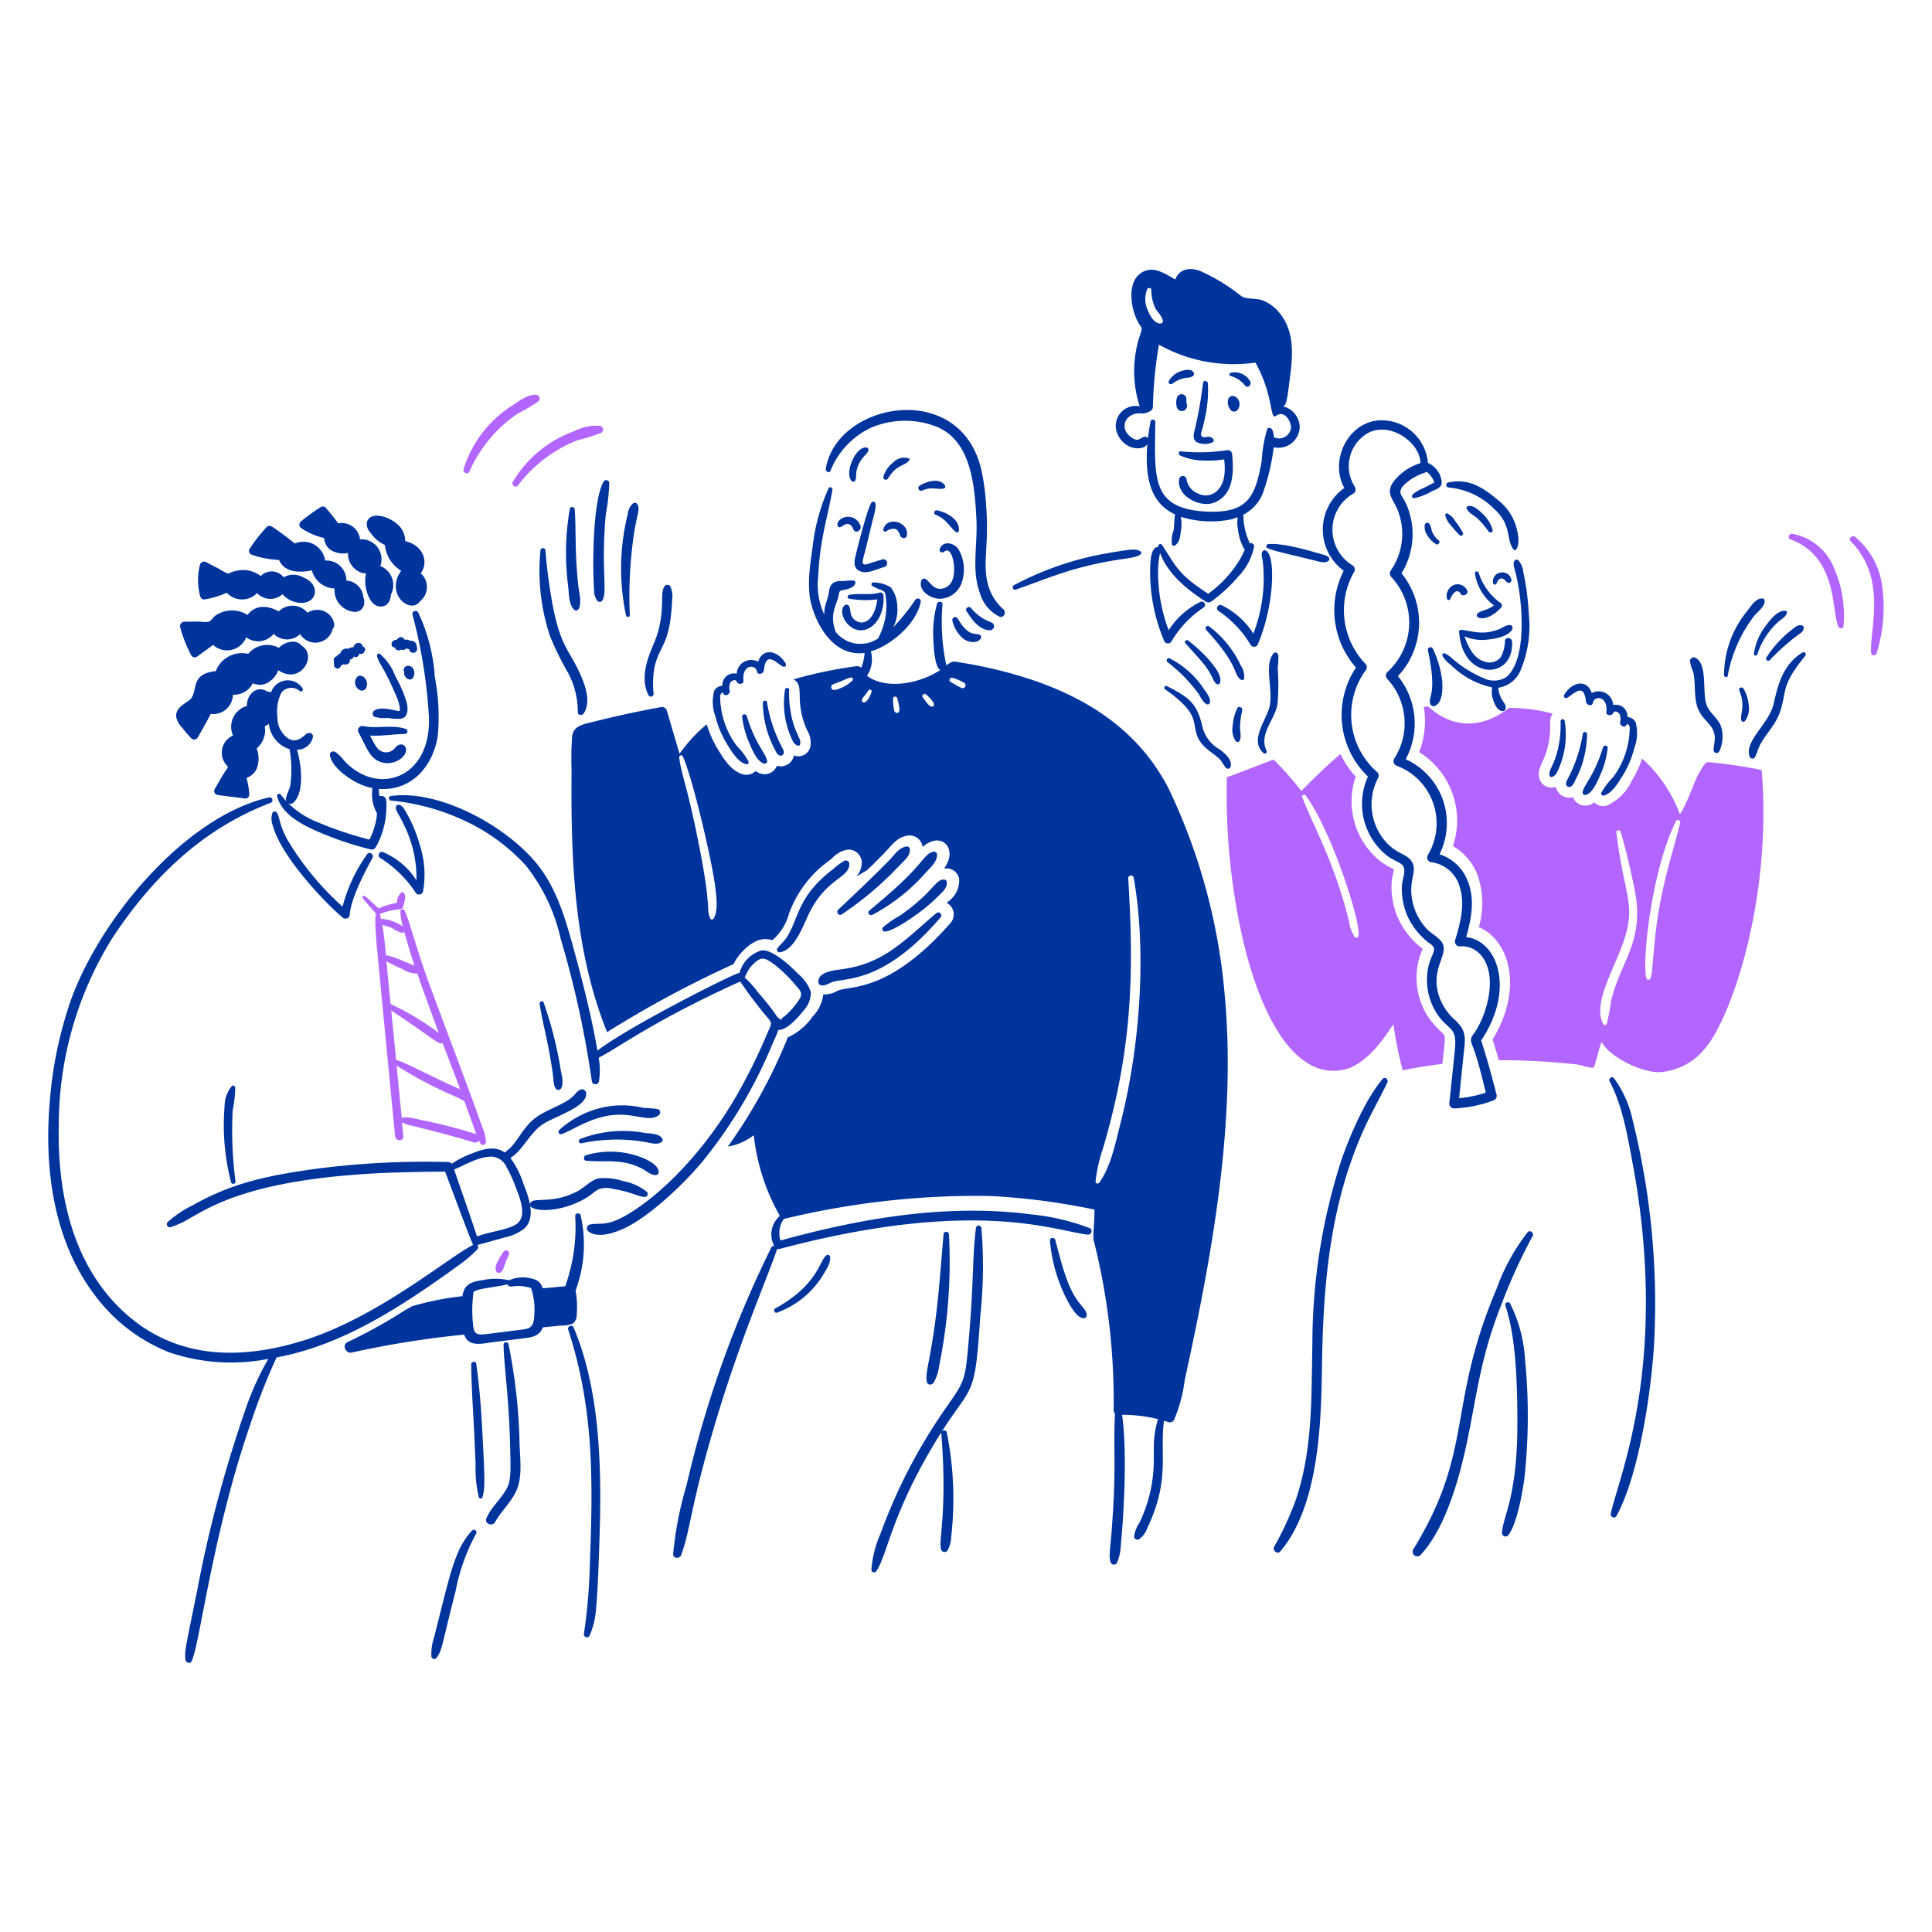 <svg viewBox="0 0 200 200" xmlns="http://www.w3.org/2000/svg"><path d="M155.829,135.142c1.1,3.23,1.228,7.849,1.25,11.79.044,8.057-1.479,9.9-1.595,11.758a.373.373,0,0,0,.636.258c.911-1.156,1.46-4.333,1.67-5.787a59.425,59.425,0,0,0,.075-12.48,14.756,14.756,0,0,0-1.541-5.744A.271.271,0,0,0,155.829,135.142Z" fill="#00349d"></path><path d="M67.662,71.837a9.66,9.66,0,0,1,.107-2.855c.588-2.365,1.6-2.186,1.811-6.908a2.433,2.433,0,0,0-.183-1.358.367.367,0,0,0-.625,0c-.349.621-.138,1.238-.313,2.92a10.131,10.131,0,0,1-.776,2.985c-.716,1.663-1.42,3.615-.549,5.357A.286.286,0,0,0,67.662,71.837Z" fill="#00349d"></path><path d="M65.2,63.679a44,44,0,0,1,.485-8.794c.327-1.843.573-2.186.3-2.683a.316.316,0,0,0-.431-.108,1.653,1.653,0,0,0-.571,1.132,23.388,23.388,0,0,0-.173,10.507A.2.2,0,0,0,65.2,63.679Z" fill="#00349d"></path><path d="M62.489,49.852c-1.146,1.959-1.166,8.88-.992,11.133a1.826,1.826,0,0,0,.367,1.239.314.314,0,0,0,.431,0c.667-.7-.115-3.3.42-9.009A20.743,20.743,0,0,0,63.071,50,.314.314,0,0,0,62.489,49.852Z" fill="#00349d"></path><path d="M58.986,52.676a26.6,26.6,0,0,0-.162,8.061c.072.712.06,1.859.6,2.371a.3.3,0,0,0,.474-.065c.355-.668.045-1.7-.032-2.414-.377-3.445-.217-5.439-.367-7.878C59.486,52.461,59.063,52.364,58.986,52.676Z" fill="#00349d"></path><path d="M55.947,57a21.489,21.489,0,0,0,.981,8.826,29.781,29.781,0,0,0,1.886,3.837,8.6,8.6,0,0,1,1,4.095c.043.312.484.312.625.086.717-1.146.213-2.7-.28-3.847-1.249-2.892-2.212-2.929-3.093-8.18-.268-1.595-.476-3.21-.6-4.817A.259.259,0,0,0,55.947,57Z" fill="#00349d"></path><path d="M97.223,61.987a2.451,2.451,0,0,0,2.36-1.756,4.194,4.194,0,0,0-.366-3.384c-.443-.657-1.622-.936-1.94,0-.095.28.268.44.463.269.84-.738,1.35,1.945.809,3.018a1.37,1.37,0,0,1-1.326.819c-.636-.068-.893-.606-1.336-.97a.318.318,0,0,0-.518.14C95.053,61.164,96.318,61.948,97.223,61.987Z" fill="#00349d"></path><path d="M85.972,48.732a8.321,8.321,0,0,1,4.149-4.43,8.928,8.928,0,0,1,7.016-.054c3.348,1.526,3.763,5.859,3.944,9.549.131,2.654-.524,5.173.345,7.554a3.934,3.934,0,0,0,2.048,2.49c.451.164.69-.432.431-.733a5.216,5.216,0,0,1-1.66-2.726c-.541-2.139.163-3.987-.162-8.073a22.67,22.67,0,0,0-.56-3.944c-2.375-9.115-14.958-6.625-16.036.162C85.444,48.8,85.842,49.033,85.972,48.732Z" fill="#00349d"></path><path d="M102.892,64.929a.441.441,0,0,0-.2-.474,4.873,4.873,0,0,1-2.188-1.53c-.227-.236-.632.073-.452.345.559.844,1.282,1.961,2.424,1.972A.452.452,0,0,0,102.892,64.929Z" fill="#00349d"></path><path d="M99.831,66.2c.485.312,1.45.461,1.735-.194a.227.227,0,0,0-.108-.269c-.529-.273-1.158.264-2.306-1.692a.3.3,0,0,0-.55.237A3.367,3.367,0,0,0,99.831,66.2Z" fill="#00349d"></path><path d="M88.526,49.755c.22-.468-.067-.774.388-1.735.395-.835.892-.977.981-1.412.1-.471-.964-.531-1.671,1.067-.253.574-.528,1.606-.054,2.134A.227.227,0,0,0,88.526,49.755Z" fill="#00349d"></path><path d="M94.108,47.675a.142.142,0,0,0-.032-.226,1.542,1.542,0,0,0-1.584.4,2.933,2.933,0,0,0-1.045,1.5.26.26,0,0,0,.474.194C92.826,48.043,93.592,48.3,94.108,47.675Z" fill="#00349d"></path><path d="M95.208,50.273a.287.287,0,0,0,.291.495c1.025-.443,1.605-.023,2.231-.215a.185.185,0,0,0,.107-.27C97.308,49.4,95.887,49.842,95.208,50.273Z" fill="#00349d"></path><path d="M96.889,53.3c1.122.45,1.486,1.358,2.091,1.789.131.094.266-.033.28-.162.124-1.156-1.307-1.913-2.242-2.09A.24.24,0,0,0,96.889,53.3Z" fill="#00349d"></path><path d="M91.285,57.924c-.313.1-.613.188-.927.281-.193.056-.764.322-.959.194-.251-.166.026-.7.4-2.307.713-3.083.911-3.357.819-4a.226.226,0,0,0-.378-.1c-.448.578-1.494,4.814-1.67,5.529-.162.657-.248,1.358.528,1.638.722.259,1.712-.253,2.393-.453A.407.407,0,1,0,91.285,57.924Z" fill="#00349d"></path><path d="M92.632,54.745c.344.089.453.42.56.711s.6.367.679,0c.29-1.4-2.019-2.1-2.424-.679a.2.2,0,0,0,.3.227A1.22,1.22,0,0,1,92.632,54.745Z" fill="#00349d"></path><path d="M86.694,54.357c.008.13.139.268.28.216.268-.1.474-.345.776-.334.345.011.484.313.6.582.2.453.818.108.744-.313a1.344,1.344,0,0,0-1.25-1.013C87.373,53.48,86.659,53.787,86.694,54.357Z" fill="#00349d"></path><path d="M88.364,64.067c-.385-.4-.267-.766-.431-1.239a.319.319,0,0,0-.528-.14c-.461.487-.146,1.3.216,1.756,1.51,1.9,4.037.237,3.836-2.8a.32.32,0,0,0-.4-.3c-1.042.314-2.134.013-3.18.248a.2.2,0,0,0,0,.377,9.459,9.459,0,0,0,2.942.075C90.527,64.459,89.133,64.868,88.364,64.067Z" fill="#00349d"></path><path d="M101.027,127.134c-.413,3.4-.181,5.31-.776,11.963-.341,3.826-.386,3.862-2.317,6.628a55.937,55.937,0,0,0-6.768,13,11.25,11.25,0,0,0-.959,3.783.277.277,0,0,0,.507.14c1.159-1.72,1.487-5.608,5.905-13.03,4.054-6.809,4.254-4.05,4.861-13.385a48.319,48.319,0,0,0,.118-9.085A.286.286,0,0,0,101.027,127.134Z" fill="#00349d"></path><path d="M97.439,148.3c.673,8.649-.369,11.12.01,12.178a.387.387,0,0,0,.615.064,3.112,3.112,0,0,0,.4-1.422A34.751,34.751,0,0,0,98,148.236C97.946,148,97.419,148.053,97.439,148.3Z" fill="#00349d"></path><path d="M97.676,127.781c-.445,5.221-.593,7.67-1.24,11.532-.387,2.31-.637,2.966-.485,3.75.067.344.518.335.69.086a4.712,4.712,0,0,0,.582-1.778A53.676,53.676,0,0,0,98.236,127.8.28.28,0,0,0,97.676,127.781Z" fill="#00349d"></path><path d="M108.69,128.417a16.327,16.327,0,0,0,2.037,6.639c.315.494.829,1.395,1.476,1.4a.3.3,0,0,0,.291-.291c-.008-.842-1.018-.961-2.015-3.611-.516-1.369-.862-2.8-1.24-4.213C109.162,128.051,108.648,128.1,108.69,128.417Z" fill="#00349d"></path><path d="M80.432,135.885a9.288,9.288,0,0,0,4.818-3.976c.29-.475.811-1.259.668-1.843a.232.232,0,0,0-.334-.14c-.785.5-.8,3.025-5.335,5.528C80.021,135.58,80.184,135.971,80.432,135.885Z" fill="#00349d"></path><path d="M38.025,88.4a16.581,16.581,0,0,0-2.565,5.453A29.564,29.564,0,0,1,29.737,86.9c-.925-1.733-.731-2.281-1.088-2.77a.258.258,0,0,0-.442,0,1.968,1.968,0,0,0,.054,1.39c.766,2.9,4.894,7.5,7.21,9.463a.436.436,0,0,0,.732-.3c.124-1.67,1.545-4.4,2.361-5.874C38.741,88.491,38.271,88.088,38.025,88.4Z" fill="#00349d"></path><path d="M43.489,87.572a15.146,15.146,0,0,0-1.466-3.524c-.179-.272-.356-.676-.711-.733A.259.259,0,0,0,41,83.5c-.087.4.163.521.8,1.854a12.382,12.382,0,0,1,1.314,5.787A7.576,7.576,0,0,0,39.62,88.2c-.357-.105-.6.44-.259.614a12.2,12.2,0,0,1,3.718,3.665.426.426,0,0,0,.711-.194A9.882,9.882,0,0,0,43.489,87.572Z" fill="#00349d"></path><path d="M131.041,57a.263.263,0,0,0-.355.1c-.153.289-.031.57.021.872a15.917,15.917,0,0,1-.959,7.62,8.084,8.084,0,0,0-3.255-2.921.338.338,0,0,0-.344.582,11.093,11.093,0,0,1,3.308,3.492.426.426,0,0,0,.733,0C131.894,62.826,132.1,57.488,131.041,57Z" fill="#00349d"></path><path d="M137.055,57.439c-.748-.183-3.9-1.246-5.744-1.12-.205.013-.334.322-.119.42.791.36,3.178.834,5.453,1.422C137.594,58.407,138.058,57.685,137.055,57.439Z" fill="#00349d"></path><path d="M118.044,57.062c-.486-.252-.8-.239-3.147.162a32.223,32.223,0,0,0-9.947,3.362c-.227.139-.086.55.194.453,2.177-.754,4.291-1.634,6.52-2.231,4.24-1.135,5.754-.875,6.434-1.444A.2.2,0,0,0,118.044,57.062Z" fill="#00349d"></path><path d="M134.544,44.119a2.24,2.24,0,0,0-1.724-2.048c.321-.133.41-.487.711-2.953.312-2.35.531-4.936-1.229-6.9a4.246,4.246,0,0,0-1.595-1.121c-.7-.269-1.595-.054-2.22-.453a19.145,19.145,0,0,0-4.214-2.575c-1.349-.532-2.3-.019-2.608.862-1.11-.614-2.263-1.476-3.5-.7-1.3.809-1.164,2.835-.776,4.085.6,1.9,1.049,1.2.614,2.4a11.849,11.849,0,0,0-.021,7.35,2.06,2.06,0,0,0-2.457,2.317,2.477,2.477,0,0,0,1.433,1.854c.528.248,1.455.28,1.81-.248-.221,3.076.124,6,2.878,7.264-.108.55-.065,1.11-.162,1.67a2.874,2.874,0,0,0-.162,1.434.2.2,0,0,0,.291.118c.5-.312.55-.9.625-1.444a4.275,4.275,0,0,0,0-1.53,10.4,10.4,0,0,0,4.527.377c2.089-.237,1.016-1,1.433,1.218a5,5,0,0,0,.664,1.837c-.158.295-.291.6-.459.9a12.066,12.066,0,0,1-3.33,3.632c-3.191-2.056-3.341-2.894-4.774-5.044a.225.225,0,0,0-.388.226.326.326,0,0,0-.227.012c-.56.269-.582,1.476-.614,2a18.2,18.2,0,0,0,1.466,7.738.424.424,0,0,0,.733,0,10.782,10.782,0,0,1,3.308-3.492.338.338,0,0,0-.345-.582,8.168,8.168,0,0,0-3.254,2.921,17.107,17.107,0,0,1-1.089-6.434,9.791,9.791,0,0,1,.2-1.574c.776,2.145,2.8,3.826,4.785,5.076a.493.493,0,0,0,.539-.064,15.326,15.326,0,0,0,2.77-2.565,6.155,6.155,0,0,0,1.648-3.158.348.348,0,0,0-.452-.287,7.088,7.088,0,0,1-.669-2.957,4.271,4.271,0,0,0,1.984-2.134,21.788,21.788,0,0,0,1.163-4.849A2.2,2.2,0,0,0,134.544,44.119ZM118.755,29.958a.222.222,0,0,1,.432.054,4.537,4.537,0,0,0,.355,1.778c.216.474.744.884.83,1.4.069.481-.916.561-1.563-1.088A2.708,2.708,0,0,1,118.755,29.958Zm13.159,15.325c-.01,0-.021-.011-.032-.011a2.921,2.921,0,0,0-.162-.754c-.075-.216-.442-.334-.549-.076a14.559,14.559,0,0,0-.561,3.287c-.665,3.657-1.379,5.5-5.938,5.216-5.6-.352-5.126-3.651-5.076-9.268,0-.269-.431-.345-.485-.065-.118.572-.2,1.154-.28,1.746a.383.383,0,0,0-.485-.107c-.432.205-.587.468-1.207.042-1.407-.964-.626-2.7,1.132-2.489.1.012,1.062-.141,1.077-.647a43.523,43.523,0,0,1,.625-6.476,15.814,15.814,0,0,0,9.991,1.853c1.964,3.571,1.447,6.036,2.144,5.5.8-.582,1.509.453,1.541,1.2A1.244,1.244,0,0,1,131.914,45.283Z" fill="#00349d"></path><path d="M122.862,41.877a1.706,1.706,0,0,1-.044-.571.5.5,0,0,0-.98-.14,1.807,1.807,0,0,0-.011.992A.536.536,0,1,0,122.862,41.877Z" fill="#00349d"></path><path d="M128.3,41.651c-.153-.648-.871-.9-1.142-.388a1.28,1.28,0,0,0,.258,1.207.475.475,0,0,0,.744-.1A.988.988,0,0,0,128.3,41.651Z" fill="#00349d"></path><path d="M123.519,38.493c-.285-.363-1.012-.17-1.379-.032a2.213,2.213,0,0,0-1.132.959c-.151.248.174.454.377.291a2.846,2.846,0,0,1,1.606-.614C123.293,39.075,123.827,38.885,123.519,38.493Z" fill="#00349d"></path><path d="M127.388,38.6a.168.168,0,0,0,0,.323,2.8,2.8,0,0,1,1.509,1c.279.313.683-.088.539-.41A1.809,1.809,0,0,0,127.388,38.6Z" fill="#00349d"></path><path d="M123.885,45.768a1.928,1.928,0,0,0,1.606.032.215.215,0,0,0,.1-.355.7.7,0,0,0-.355-.216c-.312-.079-.729.2-.873-.14-.12-.284.068-.308.377-1.843a13.063,13.063,0,0,0,.3-3.556c-.021-.27-.452-.367-.5-.065a44.92,44.92,0,0,1-.819,4.7C123.594,44.83,123.38,45.421,123.885,45.768Z" fill="#00349d"></path><path d="M126.989,46.608a18.8,18.8,0,0,1-4.752.119c-.259-.022-.28.353-.054.431a6,6,0,0,0,2.489.517,10.813,10.813,0,0,0,2.059-.118c.129,1.207.118,2.586-.895,3.384a1.69,1.69,0,0,1-1.832.14,1.893,1.893,0,0,1-1.186-1.53.388.388,0,0,0-.743,0c-.344,1.774,2.133,3.058,3.621,2.478,2.025-.789,2.036-3.168,1.854-4.979A.455.455,0,0,0,126.989,46.608Z" fill="#00349d"></path><path d="M143.133,111.691c-1.765,2.067-3.326,5.713-4.235,8.288a61.751,61.751,0,0,0-3.039,19.086c-.123,5.563.064,10.763-1.671,16.068a31.89,31.89,0,0,1-2.284,4.979c-.206.388.324.852.635.485,3.976-4.682,4.232-13.228,4.311-19.108.115-8.508.82-16.759,4.322-24.55.745-1.658,1.657-3.233,2.446-4.871C143.765,111.764,143.381,111.4,143.133,111.691Z" fill="#00349d"></path><path d="M166.627,111.939c1.353,2.562,1.838,5.6,2.371,8.427a79.9,79.9,0,0,1,1.175,8.892c1.135,15.277-2.679,24.033-3.427,27.427-.076.345.41.582.592.248,2.353-4.305,3.6-12.93,3.891-17.814a78.653,78.653,0,0,0-2.22-23.171,11.339,11.339,0,0,0-1.94-4.343C166.863,111.347,166.485,111.67,166.627,111.939Z" fill="#00349d"></path><path d="M158.146,127.555a21,21,0,0,0-3.2,5.809c-5.209,12.273-2.3,16.7-8.654,27.039a.483.483,0,0,0,.754.582c2.677-2.873,4.093-8.215,4.871-11.962.975-4.692,1.376-8.61,3.471-13.881a56.822,56.822,0,0,1,3.276-7.2C158.832,127.645,158.38,127.273,158.146,127.555Z" fill="#00349d"></path><path d="M149.308,106.917a9.865,9.865,0,0,1-1.487-1.681,7.468,7.468,0,0,1-.862-6.186c.179-.563.323-.77.323-.83a8.222,8.222,0,0,1-2.478-3.007,7.932,7.932,0,0,1-.733-3.966c.041-.488.185-.886.237-1.25a11.112,11.112,0,0,1-1.2-.679,7.945,7.945,0,0,1-2.77-8.924,9.374,9.374,0,0,1-1.574-2.338c-1.271,1.067-2.564,2.317-4.052,3.826a31.571,31.571,0,0,0-2.877-3.255c-1.912.729-4.5,1.736-4.828,1.832A67.642,67.642,0,0,0,128.7,97.422c.974,4.13,3.045,10.424,6.66,12.631a4.9,4.9,0,0,0,4.408.485c2.387-1.04,3.951-3.815,4.483-4.5a38.386,38.386,0,0,0,.959,4.763c.718-.159,2.5-.475,4.106-.668C149.6,107.487,149.69,107.3,149.308,106.917Zm-8.686-10.012a.221.221,0,0,1-.366.1,4,4,0,0,1-.615-1.681c-1.522-6.04-3.407-9.228-4.838-12.793-.1-.237.249-.335.377-.161C137.878,86.049,140.972,95.711,140.622,96.905Z" fill="#b266ff"></path><path d="M177.965,77.8a3.55,3.55,0,0,0,.161-2.7c-.369-.861-1.249-1.347-1.509-2.274-.388-1.385.153-4.245-1.185-4.763a.382.382,0,0,0-.485.366,3.8,3.8,0,0,0,.323,1.1c.273,1.029.07,2.323.388,3.492.421,1.546,1.75,1.87,1.854,3.223.036.473-.119.937-.119,1.411A.307.307,0,0,0,177.965,77.8Z" fill="#00349d"></path><path d="M178.859,69.952a14.333,14.333,0,0,1,2.737-6.2c.332-.4,1.147-.992,1.078-1.574a.239.239,0,0,0-.162-.215c-.686-.135-1.292.831-1.648,1.293a10.544,10.544,0,0,0-2.393,6.628C178.479,70.113,178.813,70.177,178.859,69.952Z" fill="#00349d"></path><path d="M181.92,67.731a7.745,7.745,0,0,1,2.284-3.459c.292-.247.679-.442.776-.83a.163.163,0,0,0-.118-.2c-.807-.17-1.711,1.047-2.123,1.606a6.224,6.224,0,0,0-1.175,2.8A.183.183,0,0,0,181.92,67.731Z" fill="#00349d"></path><path d="M183.213,68.335a21.716,21.716,0,0,1,2.953-2.63c.291-.2.525-.345.56-.722a.252.252,0,0,0-.183-.237c-.408-.132-.7.173-1.013.41a11.331,11.331,0,0,0-2.673,2.91A.225.225,0,0,0,183.213,68.335Z" fill="#00349d"></path><path d="M186.6,67.548c-2.384,1.408-2.7,4.282-3.05,5.518-.556,1.951-3.009,3.709-2.425,5.248a.3.3,0,0,0,.539.076c.212-.379.3-.809.5-1.207.577-1.169,1.633-2.092,2.112-3.513.723-2.148.029-2.646,2.6-5.766C187.027,67.709,186.834,67.408,186.6,67.548Z" fill="#00349d"></path><path d="M180.045,71.46c.688,1.7.068,2.356.215,3.1a.216.216,0,0,0,.356.1,2.068,2.068,0,0,0,.409-1.638,3.822,3.822,0,0,0-.549-1.746C180.343,71.053,179.939,71.2,180.045,71.46Z" fill="#00349d"></path><path d="M132.27,69.154a9.985,9.985,0,0,0,.065-1.315c-.022-.226-.321-.418-.5-.2-1.044,1.272.028,3.808-.431,5.583-.355,1.369-2.078,3.457-.6,4.742a.2.2,0,0,0,.313-.237c-.844-1.734.849-3.191,1.131-4.828A25.07,25.07,0,0,0,132.27,69.154Z" fill="#00349d"></path><path d="M125.157,64.832c-.236-.162-.472.181-.291.378,3.536,3.843,2.731,4.585,3.61,5.162a.224.224,0,0,0,.324-.13,2.184,2.184,0,0,0-.367-1.379A10.755,10.755,0,0,0,125.157,64.832Z" fill="#00349d"></path><path d="M124.047,71.784c.247.367.462.907.862,1.11a.231.231,0,0,0,.345-.194c.062-.475-.355-.981-.614-1.358a9.292,9.292,0,0,0-3.578-3.2c-.216-.085-.379.228-.227.377A16.244,16.244,0,0,1,124.047,71.784Z" fill="#00349d"></path><path d="M126.267,77.582a3.683,3.683,0,0,1-1.757-2.2c-.55-2.507-1.327-3.157-3.707-4.354a.189.189,0,0,0-.194.324c1.158.831,2.579,1.918,2.932,3.157.358,1.261.064,2.038,1.821,3.352a8.019,8.019,0,0,1,.894.722c.281.28.4.633.669.916a.281.281,0,0,0,.463-.119C127.594,78.638,126.805,77.992,126.267,77.582Z" fill="#00349d"></path><path d="M128.078,73.325a4.817,4.817,0,0,0-.464,1.778,2.134,2.134,0,0,0,.324,1.638.25.25,0,0,0,.409-.108c.272-.687-.247-.854.248-3.093C128.659,73.249,128.219,73.023,128.078,73.325Z" fill="#00349d"></path><path d="M124.51,68.615c1.041,1.237.983,1.818,1.4,2.166a.237.237,0,0,0,.388-.1c.221-.76-.616-1.733-1.066-2.284a15.1,15.1,0,0,0-2.242-2.091.2.2,0,0,0-.28.28C123.312,67.26,123.93,67.925,124.51,68.615Z" fill="#00349d"></path><path d="M153.328,107.714c3.554-5.3,1.685-10.367-1.552-10.7.528-1.865.921-3.9.184-5.745a4.621,4.621,0,0,0-2.943-2.834,7.255,7.255,0,0,0-3.5-9.839,7.809,7.809,0,0,0-.8-8.6,8.1,8.1,0,0,0,.367-10.648,7.711,7.711,0,0,0,.6-6.9c-.366-.92-.663-1.1-.711-1.466-.069-.518.682-1.074,1.067-1.347a6.07,6.07,0,0,1,1.681-.776,2.5,2.5,0,0,1,.765,1.088c-.171.069-.287.166-1.25.636a3.318,3.318,0,0,0-1.013.625.217.217,0,0,0,.151.367,5.871,5.871,0,0,0,1.854-.722c.463-.206,1.066-.378,1.013-.992a2.412,2.412,0,0,0-1.423-1.94,4.81,4.81,0,0,0-4.472-4.4c-3.541-.28-5.845,3.973-4.182,6.995a5.278,5.278,0,0,0-.064,8.567,9,9,0,0,0,1.271,10.023,8.828,8.828,0,0,0,1.24,11.283,6.83,6.83,0,0,0,2.123,8.3c.419.3.928.472,1.347.776.6.439.1,1.477.054,2.112a6.962,6.962,0,0,0,.646,3.427,7.348,7.348,0,0,0,2.361,2.759c.9.7-.421,1.118-.421,3.664a6.4,6.4,0,0,0,1.013,3.481c1.221,1.86,2.121,1.284,1.875,3.729q-.279,2.8-.581,5.6a.507.507,0,0,0,.506.507,13.2,13.2,0,0,0,4.041-.819.508.508,0,0,0,.345-.615C154.439,111.438,153.932,109.557,153.328,107.714Zm-4.515-5.162c-.568-2.668,1.415-3.993.291-5.216-.424-.461-1.014-.754-1.444-1.218a5.985,5.985,0,0,1-1.52-3.265c-.259-1.944.627-2.721-.022-3.7-.517-.778-1.472-.722-2.6-1.94a5.848,5.848,0,0,1-.862-6.671.519.519,0,0,0-.075-.6,7.853,7.853,0,0,1-1.229-10.519.513.513,0,0,0,0-.7A8.016,8.016,0,0,1,140.18,59.2a.51.51,0,0,0-.172-.679,4.314,4.314,0,0,1,.086-7.425.492.492,0,0,0,.172-.679,3.952,3.952,0,0,1,1.412-5.626c2.375-1.163,5.367,1.124,5.367,3.147a5.761,5.761,0,0,0-2.608,1.7c-1.1,1.272-.31,1.9.2,3.05a6.662,6.662,0,0,1-.69,6.412.526.526,0,0,0,.086.636,6.927,6.927,0,0,1-.409,9.829.523.523,0,0,0,0,.732,6.759,6.759,0,0,1,.7,8.245.511.511,0,0,0,.3.743,6.369,6.369,0,0,1,3.179,9.236.5.5,0,0,0,.432.744,3.536,3.536,0,0,1,2.909,2.673c.534,1.776.006,3.687-.517,5.41a.5.5,0,0,0,.474.625c2.108-.206,4.107,2.178,2.608,6.725a10.13,10.13,0,0,1-.959,2.047c-.154.257-.464.55-.474.863-.022.651.289.194,1.53,5.507a12.66,12.66,0,0,1-2.759.571c.151-1.477.3-2.954.453-4.43.183-1.719.391-2.495-.884-3.675A5.628,5.628,0,0,1,148.813,102.552Z" fill="#00349d"></path><path d="M37.561,66.934c-.086-.2-.161-.395-.485-.377-.269.014-.409.215-.495.452a.668.668,0,0,0-.507.162.66.66,0,0,0-.851.485.68.68,0,0,0-.378.291.389.389,0,0,0-.3.388c.021.183.031.356.043.539a.351.351,0,0,0,.7.011.529.529,0,0,0,.27-.13c.312.14.765-.1.646-.485a.415.415,0,0,0,.421-.312.348.348,0,0,0,.539-.194c0-.011.01-.054.021-.119a.366.366,0,0,0,.539-.2A.309.309,0,0,0,37.561,66.934Z" fill="#00349d"></path><path d="M43.176,67.074c-.062-.292-.073-.567-.388-.69a.8.8,0,0,0-.355-.054.624.624,0,0,0-.529-.1l-.129-.161a.4.4,0,0,0-.56,0,1.676,1.676,0,0,0-.14.161c-.773,0-.6.913-.194.776,0,.011.01.033.01.043a.389.389,0,0,0,.625.194.478.478,0,0,0,.561-.129.387.387,0,0,0,.28.076A.415.415,0,1,0,43.176,67.074Z" fill="#00349d"></path><path d="M40.935,70.027a5.747,5.747,0,0,0-1.606-2.339.208.208,0,0,0-.3.227c.251.948.575.841,1.94,4.009a5.418,5.418,0,0,1,.377,1.11c0,.011.1.485.032.549-.136.137-1.785-.543-2.608-.043a.383.383,0,0,0,0,.658,3.239,3.239,0,0,0,1.347.118,6.116,6.116,0,0,0,1.4.086c.787-.172.726-1.078.582-1.681A12.746,12.746,0,0,0,40.935,70.027Z" fill="#00349d"></path><path d="M37.874,71.266c.488-.951-.652-1.735-.981-1.077a.859.859,0,0,0,.345,1.239A.466.466,0,0,0,37.874,71.266Z" fill="#00349d"></path><path d="M42.8,69.262a.593.593,0,0,0-.808-.27.418.418,0,0,0-.151.561c-.1.662.754,1.118.97.485A.941.941,0,0,0,42.8,69.262Z" fill="#00349d"></path><path d="M41.969,75.448c-1.411-.467-2.919.014-4.354-.28a.445.445,0,0,0-.5.646c.889,1.635,1.136,2.682,2.328,3.082,1.388.467,2.862-.674,2.554-1.487a.5.5,0,0,0-.582-.334c-.4.064-.507.429-.819.625a1.167,1.167,0,0,1-1.174.043c-.5-.27-.722-.895-1.121-1.6,1.2.075,2.414-.146,3.61-.162A.27.27,0,0,0,41.969,75.448Z" fill="#00349d"></path><path d="M31.709,75.976c-.549.474-1.045.894-1.8.517a2.593,2.593,0,0,1-1.186-2.252,4.364,4.364,0,0,1,.42-2.565,1.335,1.335,0,0,1,1.908-.129c.173.128.368-.12.28-.281a1.829,1.829,0,0,0-3.276.421.925.925,0,0,0-.442-.108.2.2,0,0,0-.086-.076c-1.085-.558-2.026.55-1.962,1.574a2.241,2.241,0,0,0-1.444,3.061,1.948,1.948,0,0,0-.786,2.931c.054.075.181.173.215.259.052.13.056.1-.065.269-.466.663-.851,1.4-1.26,2.091a.417.417,0,0,0,.355.614c.937.134,1.877.233,2.813.366a.41.41,0,0,0,.41-.409,8.534,8.534,0,0,0-.281-1.735,1.786,1.786,0,0,0,1.046-.938,2.915,2.915,0,0,0,0-2.112,2.448,2.448,0,0,0,.84-2.3,1.058,1.058,0,0,0,.421-.258,3.083,3.083,0,0,0,2.144,2.64,11.884,11.884,0,0,1,.076,3.761c-.1.463-.366.873-.442,1.326a.461.461,0,0,0,.765.442c1.019-.883.873-3.23.593-4.57a6.273,6.273,0,0,0-.227-.905,1.642,1.642,0,0,0,1.66-1.358C32.424,75.89,31.947,75.771,31.709,75.976Z" fill="#00349d"></path><path d="M24.112,71.913a2.145,2.145,0,0,0,2.058-1.186,1.678,1.678,0,0,0,1.369.033,2.46,2.46,0,0,0,1.271-1.38c2.308,1.57,4.114-1.537,2.4-2.554a1.1,1.1,0,0,0-.819-.4,2.057,2.057,0,0,0-1.52.636,2.566,2.566,0,0,0-3.179.625,2.885,2.885,0,0,0-3.352,1.789c-2.857.291-1.707,2.249-2.77,3.029-.6.442-1.42.829-1.325,1.724a2.247,2.247,0,0,0,.593,1.078c.3.386.624.766.959,1.121a.434.434,0,0,0,.679-.087c.452-.8.916-1.605,1.336-2.435A2.044,2.044,0,0,0,24.112,71.913Z" fill="#00349d"></path><path d="M33.52,63.259a1.819,1.819,0,0,0-1.681.172,2.032,2.032,0,0,0-2.986-.14c-1.477-.826-2.65-.457-3.222.367a3.028,3.028,0,0,0-3.341.075c-.215.151-.354.423-.56.561-.278.186-.873.053-1.2.053-.485,0-.96.011-1.445.011a.457.457,0,0,0-.431.571,13.7,13.7,0,0,0,1.143,2.91.431.431,0,0,0,.582.151c.563-.405,1.121-.819,1.681-1.228a2.131,2.131,0,0,0,3.427-.787,2.075,2.075,0,0,0,2.845-.356,1.949,1.949,0,0,0,2.738.022,1.845,1.845,0,0,0,3.384-.593C34.793,64.88,34.572,63.7,33.52,63.259Z" fill="#00349d"></path><path d="M21.245,62.041a9.07,9.07,0,0,0,2.231-.679,2.16,2.16,0,0,0,3.136.033,1.867,1.867,0,0,0,2.629.118,2.687,2.687,0,0,0,1.552.862c2.061.344,2.495-1.885.6-2.6a2,2,0,0,0-2.026-.011A1.566,1.566,0,0,0,27,59.627a3.141,3.141,0,0,0-1.477-.6,3.37,3.37,0,0,0-1.9.366,7.672,7.672,0,0,1-1.013-.539c-.42-.216-.842-.43-1.261-.657a.449.449,0,0,0-.647.258,6.444,6.444,0,0,0,.032,3.309A.426.426,0,0,0,21.245,62.041Z" fill="#00349d"></path><path d="M35.859,60.1a2.062,2.062,0,0,0-2.2-2.069,2.271,2.271,0,0,0-3.136-1.767c-.776-.625-1.57-1.224-2.4-1.768a.44.44,0,0,0-.518.065,16.834,16.834,0,0,0-1.767,2.252.429.429,0,0,0,.259.625,9.779,9.779,0,0,0,2.791.528c.549,1.326,2.134,1.337,3.4,1.078a2.494,2.494,0,0,0,2.35,1.875,2.234,2.234,0,0,0,2.144,2.425c.841-.064,1.089-.851.83-1.552A1.874,1.874,0,0,0,35.859,60.1Z" fill="#00349d"></path><path d="M39.372,58.593a2.065,2.065,0,0,0-2.1-2.759A1.913,1.913,0,0,0,35,54.174c-.4-.56-.826-1.093-1.282-1.617a.414.414,0,0,0-.507-.064,17.652,17.652,0,0,0-2.1,1.519.437.437,0,0,0,.086.668,6.754,6.754,0,0,0,2.36,1.013,1.6,1.6,0,0,0,.765,1.294,2.434,2.434,0,0,0,1.7.258,2.075,2.075,0,0,0,1.487,2.07c.109.03.248.021.378.043a3.906,3.906,0,0,0,.2,2.22c.235.615.679,1.269,1.423,1.207.679-.057.916-.658.97-1.25A2.13,2.13,0,0,0,39.372,58.593Z" fill="#00349d"></path><path d="M43.553,59.347c.83-1.114.32-2.874-1.6-3.33a2.357,2.357,0,0,0-.809-1.746c-.974-.869-2.79-1.356-3.157-.237a1.2,1.2,0,0,0,.355,1.088,3.517,3.517,0,0,0,1.509,1.3,3.469,3.469,0,0,0,1.681,2.662c-1.707,2.36.949,4.611,1.972,3.136A1.882,1.882,0,0,0,43.553,59.347Z" fill="#00349d"></path><path d="M45.008,70.049a18.312,18.312,0,0,0-1.724-6.661.321.321,0,0,0-.582.248,52.5,52.5,0,0,1,1.7,10.616c.233,6.4-5.414,8.235-8.827,4.429a3.617,3.617,0,0,0-.883-.851c-.216-.12-.573.021-.539.312.153,1.305,2.194,2.7,3.448,3.169a6.257,6.257,0,0,0,.96.269,4.076,4.076,0,0,0,.474,2.63,7.611,7.611,0,0,1-.787,2.705,36.568,36.568,0,0,1-5.335-1.789,8.866,8.866,0,0,1-3.847-2.856.207.207,0,0,0-.377.161c.413,1.646,2.132,2.688,3.567,3.363a33.684,33.684,0,0,0,6.111,2.134.475.475,0,0,0,.528-.216,8.685,8.685,0,0,0,1.088-4.871.51.51,0,0,0-.711-.41c-.032-.258-.043-.506-.054-.765,3.36.242,5.591-2.294,6.1-5.475A22.023,22.023,0,0,0,45.008,70.049Z" fill="#00349d"></path><path d="M24.349,112.585a.214.214,0,0,0-.356-.15,3.3,3.3,0,0,0-.744,2.08,23.688,23.688,0,0,0,.669,7.867c.055.258.488.2.463-.065a40.812,40.812,0,0,1-.291-7.414A11.635,11.635,0,0,0,24.349,112.585Z" fill="#00349d"></path><path d="M55.861,103.888c.263,1.9.791,3.473,1.293,6.768.219,1.439.112,1.69.42,2.08a.336.336,0,0,0,.474-.01c.376-.562.079-1.465-.021-2.08a39.764,39.764,0,0,0-1.757-6.887C56.2,103.544,55.831,103.673,55.861,103.888Z" fill="#00349d"></path><path d="M58.814,137.621c2.712,8.318,2.569,15.814,2.241,24.442a57.379,57.379,0,0,1-.614,7.124.316.316,0,0,0,.582.161,8.393,8.393,0,0,0,.69-2.942c.2-1.886.38-7.8.409-9.7.1-6.324-.259-13.425-2.748-19.3C59.233,137.071,58.708,137.3,58.814,137.621Z" fill="#00349d"></path><path d="M52.132,139.194c.006,1.877.545,5.349.668,10.2.072,2.851.131,3.818-.356,4.72-.593,1.1-1.62,1.917-2.1,3.083-.218.527.636.862.9.377.636-1.143,1.66-2.048,2.2-3.233.646-1.423.4-3.223.345-4.742a57.534,57.534,0,0,0-1.154-10.475A.258.258,0,0,0,52.132,139.194Z" fill="#00349d"></path><path d="M48.78,141.231c.028,2.964.253,5.133.453,10.389a12.788,12.788,0,0,0,.334,3.373.2.2,0,0,0,.377,0c.278-1,.25-1.795-.021-6.908-.123-2.317-.293-4.625-.625-6.93C49.256,140.864,48.778,140.94,48.78,141.231Z" fill="#00349d"></path><path d="M48.866,158.442c-1.858,2-2.281,4.631-3.944,11.111a5.314,5.314,0,0,0-.269,1.886.3.3,0,0,0,.56.151c.6-.87.466-1.1,1.961-6.93a20.552,20.552,0,0,1,2.113-5.9C49.459,158.517,49.079,158.213,48.866,158.442Z" fill="#00349d"></path><path d="M126.784,103.037a61.615,61.615,0,0,0-5.819-21.425c-2.927-5.655-7.8-9.016-13.762-11.111a46.194,46.194,0,0,0-7.674-1.9c-.773-.13-.836-.266-1.562.28a21.335,21.335,0,0,1-.4-6.316c.021-.323-.474-.377-.561-.075a11.166,11.166,0,0,0-.4,3.373c.019.454.071,3.2.743,3.492-2.1,1.394-5.6,2.1-7.6.6a3.07,3.07,0,0,0,.4-2.532c1.939-.526,4.679-2.75,5.162-5.087a.308.308,0,0,0-.56-.237,22.763,22.763,0,0,1-2.285,2.845,4,4,0,0,0,.421-2.188,3.4,3.4,0,0,0-.669-1.95A3.409,3.409,0,0,0,90.39,60.3c-.194-.01-.237.259-.1.345.779.493,1.257.364,1.357.852a7.024,7.024,0,0,1-.69,4.472.232.232,0,0,0-.042.108,3.251,3.251,0,0,1-4.4-.658c-.71-1.891.135-2.8.323-3.89.053-.334.075-.367.42-.442.474-.108,1.1-.2,1.293-.7a.244.244,0,0,0-.161-.291,7.129,7.129,0,0,0-1.035.055c-.842-.053-1.385.133-1.52.969-.189,1.3-.506,1.359-.506,2.5a7.343,7.343,0,0,1-.625-4.009c.184-3.886.961-5.951,1.466-8.9.043-.226-.281-.4-.4-.162a20.17,20.17,0,0,0-1.649,6.089c-.28,1.961-.647,4.2-.075,6.132.755,2.609,2.635,5.208,5.463,4.818a5.353,5.353,0,0,1-.355,1.541.6.6,0,0,0-.517-.162,46.024,46.024,0,0,0-6.5,1.358c1.252.693.025,2.089,1.379,5.2a2.541,2.541,0,0,1,.367,1.81,1.29,1.29,0,0,1-1.229.959,1.134,1.134,0,0,1-.463-.1,1.387,1.387,0,0,1-1.768,1.078,1.352,1.352,0,0,1-1.271.873,1.654,1.654,0,0,1-.938-.334,1.316,1.316,0,0,1-1.272.355c-1.312-.353-2.106-1.759-2.6-2.554a11.3,11.3,0,0,1-1.185-2.629,15.93,15.93,0,0,0-2.813,3.049L69.03,73.562a.519.519,0,0,0-.625-.356q-3.556.646-7.048,1.53c-.938.238-2,.367-2.134,1.52a34.481,34.481,0,0,0-.054,3.492c-.082,9.177.236,18.552,3.675,27.1A111.183,111.183,0,0,1,75.96,99.793c.351-.88,1.784-2.5,3.125-2.576a2.817,2.817,0,0,1,.873.108,5.5,5.5,0,0,0,1.724-2.759,11.716,11.716,0,0,1,2.932-4.472c.677-.641,1.173-.934,1.573-1.293a2.734,2.734,0,0,1,1.628-.852,1.361,1.361,0,0,1,1.39,1.455,2.335,2.335,0,0,1-.55,1.347c.356-.226.712-.441,1.078-.657.107-.108.746-.68,1.853-1.832.943-1.009,1.321-1.547,2.275-1.746a1.359,1.359,0,0,1,1.648,1.164c1.929-1.723,3.746.175,2.21,2.241a1.33,1.33,0,0,1,1.573,1.057,2.682,2.682,0,0,1-1.131,2.349c-.054.043-.1.1-.151.14a1.342,1.342,0,0,1,.377,2.091c-6.56,7.487-10.692,6.4-11.758,7.048a2.6,2.6,0,0,1-1.4.334,3.975,3.975,0,0,1-1.121,2.306,6.272,6.272,0,0,1-2.554,2.145,54.173,54.173,0,0,1-6.207,11.3,5.924,5.924,0,0,0,2.683-1.174,21.7,21.7,0,0,0,2.7,8.352,2.536,2.536,0,0,0-.582,3.114.284.284,0,0,0-.3.151,112.061,112.061,0,0,0-8.761,24.55,37.1,37.1,0,0,0-1.4,7.178c-.022.5.668.538.83.108.98-2.7.887-4.571,3.2-12.545,2.7-9.355,5.725-16.106,6.736-19.14a.524.524,0,0,0,.226.011c20.516-5.45,28.862-1.747,31.965-1.487a.361.361,0,0,0,.183-.669,23.494,23.494,0,0,0-6.035-1.422c-8.714-1.139-17.588.372-25.994,2.7a2.514,2.514,0,0,1,.345-2.231,84.873,84.873,0,0,1,21.252-2.382,69.608,69.608,0,0,1,10.906,1.412c0,1.545-.2,2.731-.075,3.212a67.747,67.747,0,0,1,2.058,17.566.487.487,0,0,0,.14.338c-.189,3.485.144,5.518-.291,11.355-.176,2.742-.384,3.224-.172,4.02a.37.37,0,0,0,.668.086,5.317,5.317,0,0,0,.4-1.875c.349-3.608.654-9.891.126-13.456a15.252,15.252,0,0,1,3.718.444c-.725,2.476-.253,3.5-.525,5.9a14.93,14.93,0,0,1-1.4,4.839,3.31,3.31,0,0,0-.549,1.412.341.341,0,0,0,.506.291,2.411,2.411,0,0,0,.884-1.218c2.364-4.948,1.248-7.7,1.707-11.056q.246.07.491.149a.486.486,0,0,0,.539-.215,15.231,15.231,0,0,0,1.11-4.106C125.461,129.967,128,116.22,126.784,103.037Zm-52.9-7.953c-.076.118-.291.15-.356,0-.484-1.086.224-.734-1.3-8.256-1.117-5.54-1.636-6.408-1.918-8.384-.032-.2.269-.378.367-.151,1.04,2.284,2.823,10.092,3.254,12.76C74.142,92.455,74.4,94.247,73.88,95.084ZM88.246,70.447a3.806,3.806,0,0,1-1.832.981.308.308,0,0,1-.162-.593c.3-.129.614-.226.916-.355a4.991,4.991,0,0,1,.9-.345A.188.188,0,0,1,88.246,70.447Zm1.983,1.175c-.117.335-.406,1.019-.755,1.088-.118.022-.277-.053-.258-.2a1.111,1.111,0,0,1,.3-.507,5.517,5.517,0,0,0,.367-.517C89.992,71.3,90.3,71.417,90.229,71.622Zm2.759,2.134a.215.215,0,0,1-.227.032c-.226-.108-.226-.388-.258-.614a5.454,5.454,0,0,1-.054-.852.22.22,0,0,1,.431-.053,5.384,5.384,0,0,1,.183.829C93.1,73.325,93.182,73.594,92.988,73.756Zm3.61-.647c-.315.245-.8-.567-1.078-.927-.162-.215.194-.474.367-.28C96.07,72.075,96.954,72.829,96.6,73.109Zm2.953-1.886c-.4-.183-.765-.42-1.142-.625a.236.236,0,0,1,.183-.431,4.755,4.755,0,0,1,1.261.55A.3.3,0,0,1,99.551,71.223Zm16.359,45.393c-.495,1.929-.937,4.16-2.112,5.809-.108.151-.4.118-.388-.108a15.836,15.836,0,0,1,.755-3.384c3.139-10.57,3.2-18.538,2.629-28.02-.021-.324.507-.388.561-.076C118.609,97.817,118.235,107.651,115.91,116.616Z" fill="#00349d"></path><path d="M80.756,98.575c1.617-.252,2.467-3.05,3.179-4.375,1.8-3.354,3.98-3.31,3.987-4.774a.353.353,0,0,0-.528-.3,6.014,6.014,0,0,0-1.131.83C82.5,92.807,82.7,95.12,81.435,97.045c-.262.4-.624.7-.927,1.078A.267.267,0,0,0,80.756,98.575Z" fill="#00349d"></path><path d="M87.125,94.663a33.935,33.935,0,0,0,5.82-4.893c.97-.979,1.218-1.178,1.25-1.842a.309.309,0,0,0-.388-.291c-.764.126-1.228.873-1.735,1.4-1.375,1.429-4.18,4.089-5.313,5.14C86.521,94.426,86.843,94.855,87.125,94.663Z" fill="#00349d"></path><path d="M90.315,94.706a19.719,19.719,0,0,0,5.582-4.44c.453-.5,1.135-1.078,1.1-1.81a.3.3,0,0,0-.378-.281c-.847.179-1,.993-3.168,3.061-1.115,1.062-2.291,2.056-3.47,3.039C89.728,94.487,90.046,94.837,90.315,94.706Z" fill="#00349d"></path><path d="M91.662,96.431c.958-.125,2.994-1.575,3.761-2.166a17.694,17.694,0,0,0,1.638-1.434c.412-.407,1.073-.934.938-1.584a.267.267,0,0,0-.248-.194c-.926-.079-1.1,1.321-4.623,3.75A10.38,10.38,0,0,0,91.4,96,.265.265,0,0,0,91.662,96.431Z" fill="#00349d"></path><path d="M96.921,94.534c-3.429,2.913-5.443,5.247-9.893,5.82-.765.1-2.516.305-2.285,1.422a.306.306,0,0,0,.216.216c.494.1.819-.216,1.282-.356,1.433-.432,5.32.106,11.122-6.66A.313.313,0,0,0,96.921,94.534Z" fill="#00349d"></path><path d="M83.935,102.671A4.215,4.215,0,0,0,82.6,100.8c-.788-.819-2.648-2.556-3.772-2.414a3.339,3.339,0,0,0-2.274,2.328c-.5,0-11.586,5.612-14.711,8.051-.58-3.51-1.713-7.886-2.662-11.284-.8-2.856-1.717-5.752-3.621-8.083-3.211-3.929-10.084-7.674-15.066-7a.237.237,0,0,0,0,.474,23.336,23.336,0,0,1,7.662,2.113,20.069,20.069,0,0,1,6.24,4.569A18.708,18.708,0,0,1,58.048,97.2a102.92,102.92,0,0,1,3.212,14.667.377.377,0,0,0,.754,0,7.148,7.148,0,0,0-.043-2.371c2.009-1,5.643-3.815,14.657-7.888A43.907,43.907,0,0,0,79.3,105.16c.181.228.538.539.506.862a2.83,2.83,0,0,1-.269.7,59.234,59.234,0,0,1-3.3,6.714c-3.667,6.326-8.251,10.539-11.348,12.329-2.186,1.263-2.724.769-3.837,1a.412.412,0,0,0-.1.744c.986.682,2.565.14,3.557-.3,2.622-1.17,6.236-4.6,8.2-6.951a48.787,48.787,0,0,0,7.253-12.178c.2-.475.453-.959.614-1.466.895.086,2.22-1.5,2.63-2.026A2.7,2.7,0,0,0,83.935,102.671Zm-1.121.668a8.175,8.175,0,0,1-1.455,1.746c-.17.153-.571.355-.5.592a.5.5,0,0,0-.334-.323,23.973,23.973,0,0,0-2.026-2.586,10.628,10.628,0,0,0-1.411-1.585,7.183,7.183,0,0,1,.571-1.045c1.112-1.219,1.408-1.087,2.565-.248a14.524,14.524,0,0,1,2.177,2.145C82.759,102.434,83.116,102.789,82.814,103.339Z" fill="#00349d"></path><path d="M149.977,50.467a7.55,7.55,0,0,1,4.688,2.209c1.875,1.661,1.217,3.217,2.026,4.214.259.319.873-.578.172-2.641a5.338,5.338,0,0,0-1.649-2.36c-1.656-1.42-3.172-2.415-5.3-1.94A.263.263,0,0,0,149.977,50.467Z" fill="#00349d"></path><path d="M153.49,53.2c-.379-.365-.959-.946-1.541-.8a.189.189,0,0,0-.13.227c.194.485.743.69,1.111,1.024a8.852,8.852,0,0,1,1.163,1.368c.141.194.5.086.421-.172A3.637,3.637,0,0,0,153.49,53.2Z" fill="#00349d"></path><path d="M151.1,55.4a.215.215,0,0,0,.335-.259,9.2,9.2,0,0,0-.8-1.207,1.9,1.9,0,0,0-.83-.787.156.156,0,0,0-.194.151,2.08,2.08,0,0,0,.582,1.078A10.794,10.794,0,0,0,151.1,55.4Z" fill="#00349d"></path><path d="M148.651,56.329c.224.143.5-.207.291-.377a2.314,2.314,0,0,1-.636-.787c-.173-.359-.213-1.192-.636-1.023l.011-.011c-.1.011-.151.108-.183.183a1.513,1.513,0,0,0,.291,1.153A2.729,2.729,0,0,0,148.651,56.329Z" fill="#00349d"></path><path d="M150.515,60.554a1.225,1.225,0,0,0-.722,1.433.186.186,0,0,0,.334.043,1.7,1.7,0,0,1,.518-.765.364.364,0,0,1,.539.173c.179.389.864.106.7-.291A1.067,1.067,0,0,0,150.515,60.554Z" fill="#00349d"></path><path d="M154.923,60.4c.068-.225.237-.5.485-.517s.41.2.561.366a.292.292,0,0,0,.5-.205.962.962,0,0,0-1.174-.765.916.916,0,0,0-.722,1.11A.185.185,0,0,0,154.923,60.4Z" fill="#00349d"></path><path d="M152.682,59.336a5.107,5.107,0,0,0,1.972,3.341c-.854.6-1.371.476-1.714.862-.388.438.93,1.007,2.447-.636a.324.324,0,0,0-.065-.495,6.055,6.055,0,0,1-2.252-3.126C153,59.1,152.66,59.1,152.682,59.336Z" fill="#00349d"></path><path d="M153.986,66.212c2.741-.267,2.912-1.493,2.306-1.509-.421-.011-.778.308-1.164.453-1.6.6-2.512.22-3.826.043-.172-.023-.366.172-.237.334.36,4.947,5.689,4.876,5.464.884-.022-.4-.658-.539-.733-.1a3.946,3.946,0,0,1-.42,1.7,1.5,1.5,0,0,1-1.681.475c-1.185-.337-1.692-1.552-2.1-2.619A4.659,4.659,0,0,0,153.986,66.212Z" fill="#00349d"></path><path d="M148.349,67.2a.273.273,0,0,0-.528.14c.99,4.606-.018,4.717.237,5.508a.36.36,0,0,0,.442.247c.871-.351.841-1.789.8-2.575A10.413,10.413,0,0,0,148.349,67.2Z" fill="#00349d"></path><path d="M158.264,63.615a26.362,26.362,0,0,0-.571-4.376,2.106,2.106,0,0,0-.507-1.228.276.276,0,0,0-.452.118c-.15.481.09.574.42,2.382.481,2.639.827,7.881-1.239,9.6a2.459,2.459,0,0,1-2.393.065,11.972,11.972,0,0,1-3.147-1.972,2.668,2.668,0,0,0-.829-.572c-.173-.054-.28.14-.216.281a3.332,3.332,0,0,0,.895.948,8.579,8.579,0,0,0,4.246,2.3,2.371,2.371,0,0,0,.1,1.282c.171.475.42,1.137.98,1.175a.319.319,0,0,0,.313-.313c.074-.567-.636-.773-.765-2.112a2.964,2.964,0,0,0,2.371-1.951A11.772,11.772,0,0,0,158.264,63.615Z" fill="#00349d"></path><path d="M49.966,116.8c-1.194-3.5-5.251-14.034-6.1-16.553-1.175-3.489-1.505-5-2.005-6.025a.227.227,0,0,0-.42.119,7.876,7.876,0,0,0,.248,1.563,4.364,4.364,0,0,0-2.252-.787,3.76,3.76,0,0,0-.119-.5c1.791-.693,2.319-.3,2.414-.754s.346-.965.1-1.39a.213.213,0,0,0-.291-.076,1.4,1.4,0,0,0-.442,1.067,7.385,7.385,0,0,0-1.907.582c-.453-.431-.907-.871-1.391-1.272-.129-.107-.376.043-.258.194.429.552,1.3,1.515,1.4,1.617-.3.3.246,5.226.312,5.938.177,1.887,1.27,13.3,1.649,17.1.054.539.9.55.852,0-.046-.485-.1-.97-.141-1.444.526.372,1.583.346,7.447,2.08a.411.411,0,0,0,.5-.194,2.1,2.1,0,0,0,.237.377c.174.215.492.021.507-.2A3.829,3.829,0,0,0,49.966,116.8ZM39.577,95.752a5.96,5.96,0,0,1,.97.3,4.4,4.4,0,0,0,.991.507c.559.089-.084-1.111,1.369,3.416a9.15,9.15,0,0,0-.97-.4,10.313,10.313,0,0,0-2-.712A30.216,30.216,0,0,0,39.577,95.752Zm.431,3.761a14.738,14.738,0,0,0,1.638.8,2.807,2.807,0,0,0,1.552.475c.581,1.714,2.129,5.87,2.22,6.143a26.483,26.483,0,0,0-4.979-2.986C40.428,103.838,40.07,100.289,40.008,99.513Zm1,10.238c-.119-1.218-.453-4.645-.507-5.141,4.358,2.869,4.907,3.577,5.314,3.374.261.685,1.578,4.066,1.81,4.763C45.482,111.889,41.4,109.653,41.01,109.751Zm2.425,6.154c-.141-.028-1.578-.416-1.843-.151-.173-1.811-.356-3.621-.528-5.442a41.44,41.44,0,0,0,5.615,3c1.2.525,1.138.567,1.39.668.215.571,1.207,3.362,1.229,3.416A57.349,57.349,0,0,0,43.435,115.905Z" fill="#b266ff"></path><path d="M52.143,129.57a4.763,4.763,0,0,0-.593.97,1.4,1.4,0,0,0-.226,1,.333.333,0,0,0,.549.14c.3-.243.178-.459.808-1.8A.312.312,0,0,0,52.143,129.57Z" fill="#b266ff"></path><path d="M53.6,50.273a14.271,14.271,0,0,1,6.186-4.7,18.93,18.93,0,0,0,2.468-.776.39.39,0,0,0-.087-.7,4.655,4.655,0,0,0-2.64.507,12.155,12.155,0,0,0-6.434,5.27C52.915,50.191,53.341,50.576,53.6,50.273Z" fill="#b266ff"></path><path d="M48.586,48.829a14.15,14.15,0,0,1,4.958-5.982,18.875,18.875,0,0,0,2.22-1.315.391.391,0,0,0-.27-.657c-.8-.094-1.833.688-2.457,1.1a12.036,12.036,0,0,0-5.054,6.6C47.888,48.926,48.405,49.185,48.586,48.829Z" fill="#b266ff"></path><path d="M189.712,58.474a5.752,5.752,0,0,0-4.15-3.212c-.387-.055-.571.485-.172.6a6.024,6.024,0,0,1,3.513,3.255c.994,2.057.89,4.209,1.38,5.722.076.237.505.3.549,0A12.243,12.243,0,0,0,189.712,58.474Z" fill="#b266ff"></path><path d="M194.831,60.608a7.913,7.913,0,0,0-2.781-5.022c-.312-.248-.756.164-.452.452A8.26,8.26,0,0,1,193.915,61c.334,2.58-.315,4.954-.216,6.563a.286.286,0,0,0,.56.075A15.809,15.809,0,0,0,194.831,60.608Z" fill="#b266ff"></path><path d="M60.107,125.82c-.058-.325-.567-.248-.561.075a18.142,18.142,0,0,1-1.034,7.253c-.776.076-1.563.151-2.339.216a1.318,1.318,0,0,0-.636-.841,3.562,3.562,0,0,0-2.834.011A6.389,6.389,0,0,0,50,132.512c-1.334.191-1.934.473-2.134,1.671a29.938,29.938,0,0,0-5.2,1.034.277.277,0,0,0-.183.14c-.407.058-2.2,1.531-6.51,3.578-.614.292-.171,1.233.453,1.078a98.208,98.208,0,0,1,11.628-1.854c.451,1.351,1.883.919,3.1.766,1.035-.131,2.069-.259,3.115-.388.786-.1,1.519-.227,1.886-1.024.118-.178-.343-.044,1.875-.291a3.191,3.191,0,0,0,1.25-.194,1.1,1.1,0,0,0,.42-.916,9.074,9.074,0,0,0-.118-2.511A13.59,13.59,0,0,0,60.107,125.82Zm-4.8,10.27c-.03,1.226-.382,1.44-1.2,1.541-1.293.162-2.585.336-3.88.485-.756.087-1.13.012-1.228-.776a13.619,13.619,0,0,1,.021-3.588c.355-.371,2.391-.509,3.513-.8.214.513.7-.044,1.994.28.369.037.49.094.539.388A7.077,7.077,0,0,1,55.311,136.09Z" fill="#00349d"></path><path d="M74.063,74.165a4.319,4.319,0,0,1-.129-2.64,1.014,1.014,0,0,1,.851-.539,1.194,1.194,0,0,1,1.477-1.239,1.5,1.5,0,0,1,2.22-1.24c.461-1.488,2.069-1.189,2.856.194a.218.218,0,0,1-.291.3c-.684-.342-1.754-1.716-1.973.388-.039.378-.647.55-.722.108-.129-.765-1.558-.717-1.39.948.044.431-.575.455-.711.108-.122-.311-.55-.054-.647.108a1.237,1.237,0,0,0-.064.83c.071.376-.466.69-.669.291-.119-.237-.3.15-.323.215a8.673,8.673,0,0,0,1.746,5.249,7,7,0,0,1,1.2,1.595.218.218,0,0,1-.269.269c-.851-.227-1.524-1.366-1.962-2.08A10.1,10.1,0,0,1,74.063,74.165Z" fill="#00349d"></path><path d="M81.273,71.363a.214.214,0,0,1,.42.054,10.955,10.955,0,0,0,.324,3.082c.441,1.7.95,1.967.808,2.555a.188.188,0,0,1-.226.14c-.431-.142-.574-.549-.744-.949A8.831,8.831,0,0,1,81.273,71.363Z" fill="#00349d"></path><path d="M79.4,72.689a15.246,15.246,0,0,0,1.659,4.871c.1.226.152.551-.14.647-.4.131-.62-.444-.743-.69a10.554,10.554,0,0,1-1.207-4.774C78.967,72.516,79.353,72.441,79.4,72.689Z" fill="#00349d"></path><path d="M77.3,74.111c.945,3.081,2.041,3.909,2.113,4.688.019.216-.217.294-.388.227-.738-.29-1.21-1.54-1.509-2.22a9.452,9.452,0,0,1-.69-2.63C76.811,73.907,77.22,73.864,77.3,74.111Z" fill="#00349d"></path><path d="M182.383,79.9l-.054-.2a52.733,52.733,0,0,0-5.518-.808l-.247.086c-1.24,1.552-1.563,3.653-2.662,5.313a14.543,14.543,0,0,0-3.912-5.766,11.036,11.036,0,0,1-1.089,2.328,5.1,5.1,0,0,1-2.6,2.554,1.313,1.313,0,0,1-1.272-.355,1.387,1.387,0,0,1-2.209-.539,1.4,1.4,0,0,1-1.768-1.078,1.183,1.183,0,0,1-.463.1,1.281,1.281,0,0,1-1.229-.959c-.267-1.054.386-1.462.819-3.1.59-2.233,0-2.926.572-3.6a17.336,17.336,0,0,0-4.537-.593c-4.15,3.19-7.319.8-8.18,0-.288-.266-.536-.086-.636-.086a8.947,8.947,0,0,1-.485,4.666,8.318,8.318,0,0,1,3.492,9.721,5.908,5.908,0,0,1,2.554,3.018,8.881,8.881,0,0,1,.129,5.377c3.095,1.288,4.7,6.256,1.423,11.629.226.711.442,1.422.646,2.144a73.971,73.971,0,0,1,7.695.4c1.315.117.808.28,2.123.388.28-.647.55-2.048.83-2.683.851,1.616,4.138,3.163,5.971,3.136a6.585,6.585,0,0,0,4.763-2.5C179.227,105.311,183.422,93.211,182.383,79.9Zm-15.605,23.742a23.058,23.058,0,0,1-.442,2.327.2.2,0,0,1-.366.043c-1.164-2.132,1.19-5.747,2.177-8.772,1.222-3.746-.063-4.644-.819-11.068-.032-.27.375-.29.441-.065.574,1.935,1.015,3.888,1.423,5.863C170.331,97.483,167.738,99.441,166.778,103.641Zm7.156-18.451c-.965,3.812-2.144,7.059-2.64,12.286-.325,3.412-.267,3.428-.475,3.847a.206.206,0,0,1-.355,0c-.533-1.189.381-10.954,3.028-16.316C173.62,84.748,174,84.932,173.934,85.19Z" fill="#b266ff"></path><path d="M169.192,77.409a4.319,4.319,0,0,0,.129-2.64,1.013,1.013,0,0,0-.851-.539,1.193,1.193,0,0,0-1.476-1.239,1.5,1.5,0,0,0-2.221-1.24c-.46-1.489-2.069-1.189-2.855.194a.218.218,0,0,0,.291.3c.683-.342,1.754-1.716,1.972.388.039.378.647.55.722.108.129-.765,1.559-.717,1.39.948-.044.431.575.454.711.108.122-.311.55-.054.647.108a1.244,1.244,0,0,1,.065.83c-.072.376.465.69.668.291.12-.237.3.15.323.215a8.669,8.669,0,0,1-1.746,5.248,7.082,7.082,0,0,0-1.2,1.595.218.218,0,0,0,.269.27c.852-.227,1.524-1.366,1.962-2.08A10.073,10.073,0,0,0,169.192,77.409Z" fill="#00349d"></path><path d="M161.971,74.607a.214.214,0,0,0-.42.054,10.954,10.954,0,0,1-.323,3.082c-.442,1.7-.951,1.967-.808,2.554a.187.187,0,0,0,.226.141c.43-.142.573-.549.743-.949A8.772,8.772,0,0,0,161.971,74.607Z" fill="#00349d"></path><path d="M163.857,75.933A15.22,15.22,0,0,1,162.2,80.8c-.1.226-.152.551.14.647.4.131.621-.444.743-.69a10.555,10.555,0,0,0,1.208-4.774C164.289,75.76,163.9,75.685,163.857,75.933Z" fill="#00349d"></path><path d="M165.948,77.355c-.944,3.081-2.041,3.909-2.112,4.688-.02.216.216.294.388.227.737-.29,1.209-1.54,1.509-2.22a8.726,8.726,0,0,0,.689-2.63C166.45,77.151,166.024,77.108,165.948,77.355Z" fill="#00349d"></path><path d="M60.678,113.168a.427.427,0,0,0-.56-.378c-.4.129-.593.539-.906.8-.937.8-2.569,1.256-3.685,2.058-1.234.889-1.711,2.094-2.641,3.115a5.6,5.6,0,0,1-.642.54c-1.053-.736-2.261-.346-3.453.128a9.334,9.334,0,0,0-2.015,1.034.535.535,0,0,0-.356-.172,87.422,87.422,0,0,0-13.945.733c-4.835.682-8.464,1.448-12.48,3.718a11.515,11.515,0,0,0-2.641,1.767.319.319,0,0,0,.3.529,11.168,11.168,0,0,0,1.293-.529c2.288-1.2,6.014-4.265,19.7-5.032,2.478-.141,4.946-.162,7.425-.2.766,2.01,2.71,7.282,2.91,7.587-2.733,1.4-9.929,7.551-17.674,9.936-8.772,2.705-14.818.7-19.022-3.5-4.936-4.947-6.348-12.082-6.2-18.839a36.639,36.639,0,0,1,5.551-19.366c5.1-7.723,10.621-11.771,16.37-13.988a.291.291,0,0,0-.151-.561c-8.6,1.928-17.512,12.5-20.563,21.112a41.934,41.934,0,0,0-2.144,10.411c-.593,7.026.409,14.6,4.892,20.3A17.666,17.666,0,0,0,17.538,140a19.887,19.887,0,0,0,10.241.668,29.324,29.324,0,0,0-2.439,5.443A131.642,131.642,0,0,0,20.4,164.7c-1.2,5.93-1.3,6.2-1.207,7.1.031.3.467.5.636.173.845-1.627,2.1-12.945,6.067-24.475a65.284,65.284,0,0,1,2.737-6.981c7.02-1.291,13.193-5.464,18.893-9.562a14.755,14.755,0,0,0,1.875-1.605.3.3,0,0,0,.022-.421.256.256,0,0,0,.1-.086c.212-.031,2.648-.725,2.748-.754a4.728,4.728,0,0,0,2-.905c1.283-1.175.421-3.341-.1-4.688a9.646,9.646,0,0,0-1.333-2.634c1.2-.676,2.015-2.605,3.349-3.477S60.8,114.6,60.678,113.168ZM53.4,122.932c.431,1.142,1.3,3.157-.119,3.9-1.016.536-2.969.763-3.9,1.174-.755-2.327-1.585-4.623-2.371-6.94,1.218-.506,2.511-1.315,3.836-1.336a1.8,1.8,0,0,1,1.606,1.121A13,13,0,0,1,53.4,122.932Z" fill="#00349d"></path><path d="M58.156,117.4c1.164-.428,2.773-1.6,4.958-1.929,2.455-.37,4.059.774,5.076-.022a.354.354,0,0,0-.119-.636,10.352,10.352,0,0,0-1.444-.118,9.32,9.32,0,0,0-4-.1,9.857,9.857,0,0,0-4.742,2.392A.254.254,0,0,0,58.156,117.4Z" fill="#00349d"></path><path d="M60.215,118.351a17.2,17.2,0,0,1,6.563-.129c.528.077,1.267.35,1.735-.022a.221.221,0,0,0,.065-.291c-.3-.586-1.239-.553-1.811-.625a12.371,12.371,0,0,0-6.692.615A.237.237,0,0,0,60.215,118.351Z" fill="#00349d"></path><path d="M60.657,120.151c1.925.209,3.629-.276,5.776.808.452.228.948.718,1.476.679a.306.306,0,0,0,.281-.323c-.049-.976-2.055-1.67-3.018-1.875a8.865,8.865,0,0,0-4.548.161C60.4,119.7,60.376,120.121,60.657,120.151Z" fill="#00349d"></path><path d="M66.95,123.363a5.545,5.545,0,0,0-2.425-1.089,6.149,6.149,0,0,0-2.564-.291c-.787.173-1.422.928-2.124,1.3-2.567,1.376-4.383.66-4.86,1.153-.863.893,2.6,1.462,5.776-.474.422-.257.788-.613,1.208-.851a2.493,2.493,0,0,1,1.562-.022c1.714.265,2.388.725,3.158.819A.318.318,0,0,0,66.95,123.363Z" fill="#00349d"></path></svg>